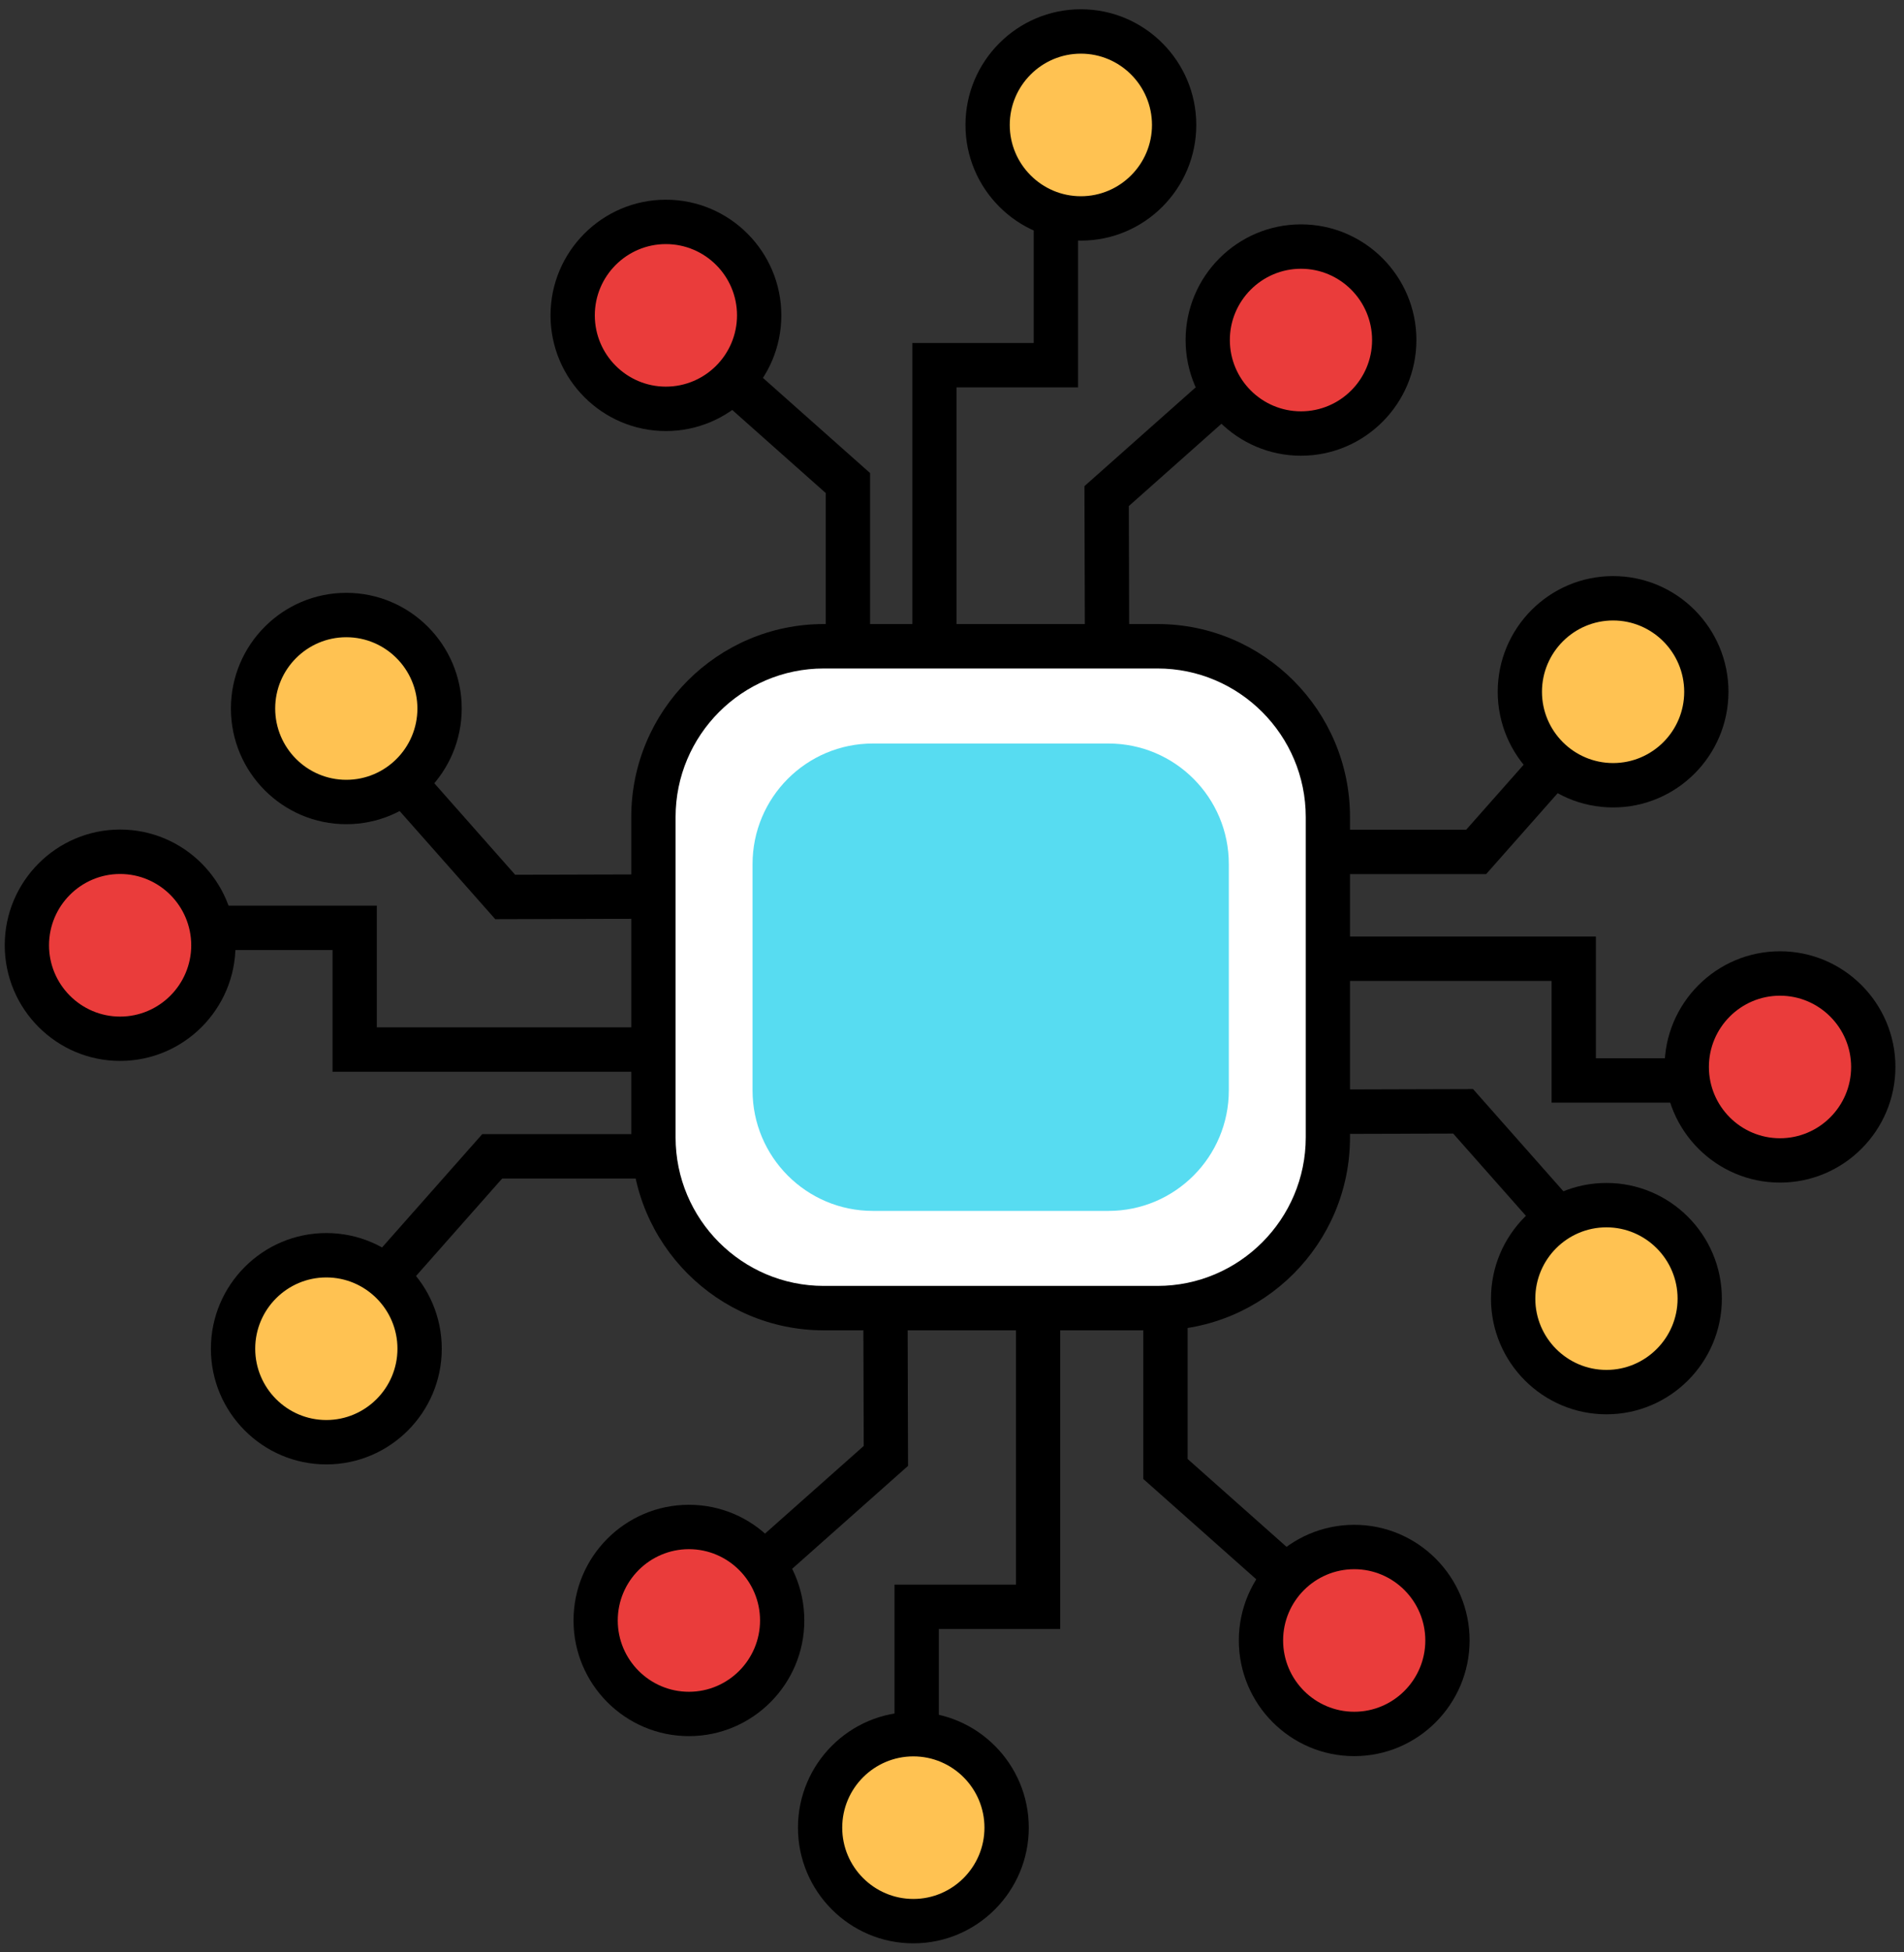 <?xml version="1.0" encoding="UTF-8"?>
<svg width="200px" height="205px" viewBox="0 0 200 205" version="1.1" xmlns="http://www.w3.org/2000/svg" xmlns:xlink="http://www.w3.org/1999/xlink">
    <rect x="0" y="0" width="200" height="205" fill="#333333" stroke="none"/>
    <!-- Generator: Sketch 42 (36781) - http://www.bohemiancoding.com/sketch -->
    <title>Group</title>
    <desc>Created with Sketch.</desc>
    <defs></defs>
    <g id="Page-1" stroke="none" stroke-width="1" fill="none" fill-rule="evenodd">
        <g id="Group" fill-rule="nonzero">
            <polygon id="Shape" fill="#000000" points="91.394 92.171 86.739 92.171 86.739 51.771 72.262 38.914 75.351 35.427 91.394 49.671"></polygon>
            <polygon id="Shape" fill="#000000" points="114.028 92.121 113.912 51.044 129.962 36.797 133.044 40.284 118.574 53.137 118.683 92.106"></polygon>
            <g transform="translate(56.998, 20.787)">
                <ellipse id="Oval" fill="#EA3C3B" cx="12.95" cy="12.322" rx="9.793" ry="9.812"></ellipse>
                <path d="M12.947,24.474 C6.269,24.474 0.83,19.025 0.83,12.322 C0.83,5.631 6.269,0.182 12.947,0.182 C19.632,0.182 25.074,5.631 25.074,12.322 C25.074,19.025 19.632,24.474 12.947,24.474 Z M12.947,4.843 C8.832,4.843 5.482,8.199 5.482,12.322 C5.482,16.453 8.832,19.81 12.947,19.81 C17.069,19.81 20.419,16.453 20.419,12.322 C20.419,8.199 17.069,4.843 12.947,4.843 Z" id="Shape" fill="#000000"></path>
            </g>
            <g transform="translate(124.278, 22.807)">
                <ellipse id="Oval" fill="#EA3C3B" cx="12.38" cy="12.896" rx="9.796" ry="9.816"></ellipse>
                <path d="M12.38,25.044 C5.695,25.044 0.26,19.595 0.26,12.896 C0.26,6.201 5.695,0.752 12.38,0.752 C19.066,0.752 24.504,6.201 24.504,12.896 C24.501,19.595 19.062,25.044 12.38,25.044 Z M12.38,5.413 C8.262,5.413 4.908,8.773 4.908,12.896 C4.908,17.027 8.262,20.383 12.38,20.383 C16.499,20.383 19.849,17.027 19.849,12.896 C19.845,8.773 16.495,5.413 12.38,5.413 Z" id="Shape" fill="#000000"></path>
            </g>
            <polygon id="Shape" fill="#000000" points="100.479 99.205 95.831 99.205 95.831 36.016 108.586 36.016 108.586 20.7 113.241 20.7 113.241 40.676 100.479 40.676"></polygon>
            <g transform="translate(100.505, 0)">
                <ellipse id="Oval" fill="#FFC252" cx="13.03" cy="13.118" rx="9.796" ry="9.816"></ellipse>
                <path d="M13.034,25.266 C6.345,25.266 0.91,19.817 0.91,13.118 C0.91,6.423 6.345,0.973 13.034,0.973 C19.719,0.973 25.154,6.423 25.154,13.118 C25.154,19.813 19.716,25.266 13.034,25.266 Z M13.034,5.634 C8.912,5.634 5.562,8.995 5.562,13.118 C5.562,17.245 8.912,20.605 13.034,20.605 C17.152,20.605 20.502,17.248 20.502,13.118 C20.499,8.991 17.149,5.634 13.034,5.634 Z" id="Shape" fill="#000000"></path>
            </g>
            <rect id="Rectangle-path" fill="#000000" x="81.735" y="88.016" width="41.915" height="4.661"></rect>
            <polygon id="Shape" fill="#000000" points="156.106 91.783 113.687 91.783 113.687 87.122 154.01 87.122 166.838 72.62 170.318 75.711"></polygon>
            <polygon id="Shape" fill="#000000" points="165.471 133.524 152.647 119.025 113.749 119.131 113.734 114.473 154.732 114.353 168.955 130.436"></polygon>
            <polygon id="Shape" fill="#000000" points="182.92 115.777 162.98 115.777 162.98 102.997 104.569 102.997 104.569 98.336 167.635 98.336 167.635 111.117 182.92 111.117"></polygon>
            <rect id="Rectangle-path" fill="#000000" x="113.18" y="84.31" width="4.655" height="41.995"></rect>
            <polygon id="Shape" fill="#000000" points="136.14 169.536 120.094 155.292 120.094 112.791 124.749 112.791 124.749 153.192 139.225 166.045"></polygon>
            <polygon id="Shape" fill="#000000" points="79.332 168.166 76.25 164.675 90.727 151.826 90.611 112.857 95.266 112.842 95.382 153.918"></polygon>
            <polygon id="Shape" fill="#000000" points="98.616 186.367 93.961 186.367 93.961 166.386 106.715 166.386 106.715 107.854 111.367 107.854 111.367 171.047 98.616 171.047"></polygon>
            <rect id="Rectangle-path" fill="#000000" x="81.271" y="112.286" width="41.908" height="4.661"></rect>
            <polygon id="Shape" fill="#000000" points="39.926 138.25 36.438 135.159 50.657 119.083 93.072 119.083 93.072 123.744 52.749 123.744"></polygon>
            <polygon id="Shape" fill="#000000" points="52.024 96.516 37.805 80.438 41.293 77.346 54.112 91.848 93.007 91.736 93.022 96.396"></polygon>
            <polygon id="Shape" fill="#000000" points="98 112.533 34.93 112.533 34.93 99.753 19.645 99.753 19.645 95.092 39.581 95.092 39.581 107.872 98 107.872"></polygon>
            <rect id="Rectangle-path" fill="#000000" x="88.921" y="80.183" width="4.652" height="41.995"></rect>
            <g transform="translate(66.27, 65.391)" id="Shape">
                <path d="M73.213,54.031 C73.213,63.934 65.197,71.966 55.314,71.966 L20.262,71.966 C10.375,71.966 2.363,63.934 2.363,54.031 L2.363,20.402 C2.363,10.495 10.375,2.467 20.262,2.467 L55.314,2.467 C65.197,2.467 73.213,10.495 73.213,20.402 L73.213,54.031 Z" fill="#FFFFFF"></path>
                <path d="M55.314,74.294 L20.262,74.294 C9.11,74.294 0.039,65.205 0.039,54.031 L0.039,20.402 C0.039,9.224 9.11,0.134 20.262,0.134 L55.314,0.134 C66.466,0.134 75.537,9.224 75.537,20.402 L75.537,54.031 C75.541,65.202 66.47,74.294 55.314,74.294 Z M20.262,4.799 C11.677,4.799 4.694,11.799 4.694,20.402 L4.694,54.031 C4.694,62.633 11.677,69.63 20.262,69.63 L55.314,69.63 C63.899,69.63 70.889,62.629 70.889,54.031 L70.889,20.402 C70.889,11.799 63.899,4.799 55.314,4.799 L20.262,4.799 Z" fill="#000000"></path>
            </g>
            <path d="M129.078,114.481 C129.078,121.474 123.418,127.145 116.435,127.145 L91.688,127.145 C84.705,127.145 79.049,121.474 79.049,114.481 L79.049,90.733 C79.049,83.736 84.708,78.069 91.688,78.069 L116.435,78.069 C123.422,78.069 129.078,83.74 129.078,90.733 L129.078,114.481 Z" id="Shape" fill="#57DCF1"></path>
            <g transform="translate(156.908, 60.145)">
                <ellipse id="Oval" fill="#FFC252" cx="12.533" cy="12.489" rx="9.796" ry="9.816"></ellipse>
                <path d="M12.536,24.637 C5.847,24.637 0.416,19.188 0.416,12.489 C0.416,5.794 5.847,0.345 12.536,0.345 C19.222,0.345 24.653,5.794 24.653,12.489 C24.649,19.188 19.218,24.637 12.536,24.637 Z M12.536,5.005 C8.418,5.005 5.064,8.366 5.064,12.493 C5.064,16.62 8.418,19.976 12.536,19.976 C16.655,19.976 20.005,16.62 20.005,12.493 C20.001,8.366 16.651,5.005 12.536,5.005 Z" id="Shape" fill="#000000"></path>
            </g>
            <g transform="translate(83.387, 179.018)">
                <ellipse id="Oval" fill="#FFC252" cx="12.553" cy="12.889" rx="9.796" ry="9.816"></ellipse>
                <path d="M12.553,25.033 C5.868,25.033 0.433,19.584 0.433,12.885 C0.433,6.186 5.868,0.737 12.553,0.737 C19.238,0.737 24.677,6.186 24.677,12.885 C24.677,19.584 19.238,25.033 12.553,25.033 Z M12.553,5.402 C8.434,5.402 5.081,8.758 5.081,12.889 C5.081,17.012 8.434,20.372 12.553,20.372 C16.672,20.372 20.022,17.012 20.022,12.889 C20.022,8.758 16.672,5.402 12.553,5.402 Z" id="Shape" fill="#000000"></path>
            </g>
            <g transform="translate(155.898, 123.516)">
                <ellipse id="Oval" fill="#FFC252" cx="12.847" cy="12.842" rx="9.796" ry="9.816"></ellipse>
                <path d="M12.847,24.986 C6.161,24.986 0.719,19.537 0.719,12.842 C0.719,6.143 6.161,0.694 12.847,0.694 C19.529,0.694 24.97,6.143 24.97,12.842 C24.97,19.537 19.529,24.986 12.847,24.986 Z M12.847,5.355 C8.724,5.355 5.374,8.711 5.374,12.842 C5.374,16.965 8.724,20.325 12.847,20.325 C16.962,20.325 20.319,16.965 20.319,12.842 C20.319,8.715 16.962,5.355 12.847,5.355 Z" id="Shape" fill="#000000"></path>
            </g>
            <g transform="translate(21.753, 129.169)">
                <ellipse id="Oval" fill="#FFC252" cx="12.528" cy="12.445" rx="9.796" ry="9.816"></ellipse>
                <path d="M12.524,24.594 C5.842,24.594 0.4,19.144 0.4,12.449 C0.4,5.75 5.842,0.301 12.524,0.301 C19.209,0.301 24.651,5.75 24.651,12.449 C24.651,19.144 19.209,24.594 12.524,24.594 Z M12.524,4.962 C8.405,4.962 5.055,8.319 5.055,12.445 C5.055,16.572 8.405,19.933 12.524,19.933 C16.643,19.933 19.996,16.572 19.996,12.445 C19.996,8.319 16.643,4.962 12.524,4.962 Z" id="Shape" fill="#000000"></path>
            </g>
            <g transform="translate(23.773, 61.758)">
                <ellipse id="Oval" fill="#FFC252" cx="12.603" cy="12.635" rx="9.796" ry="9.816"></ellipse>
                <path d="M12.603,24.783 C5.918,24.783 0.483,19.334 0.483,12.635 C0.483,5.939 5.918,0.49 12.603,0.49 C19.288,0.49 24.727,5.939 24.727,12.635 C24.723,19.334 19.285,24.783 12.603,24.783 Z M12.603,5.151 C8.484,5.151 5.134,8.508 5.134,12.635 C5.134,16.765 8.484,20.122 12.603,20.122 C16.725,20.122 20.072,16.765 20.072,12.635 C20.068,8.508 16.722,5.151 12.603,5.151 Z" id="Shape" fill="#000000"></path>
            </g>
            <g transform="translate(174.026, 99.096)">
                <ellipse id="Oval" fill="#EA3C3B" cx="12.945" cy="12.932" rx="9.796" ry="9.816"></ellipse>
                <path d="M12.948,25.077 C6.263,25.077 0.824,19.628 0.824,12.932 C0.824,6.237 6.263,0.788 12.948,0.788 C19.634,0.788 25.072,6.237 25.072,12.932 C25.072,19.628 19.63,25.077 12.948,25.077 Z M12.948,5.452 C8.83,5.452 5.48,8.806 5.48,12.936 C5.48,17.063 8.83,20.42 12.948,20.42 C17.067,20.42 20.42,17.063 20.42,12.936 C20.417,8.806 17.063,5.452 12.948,5.452 Z" id="Shape" fill="#000000"></path>
            </g>
            <g transform="translate(129.509, 159.844)">
                <ellipse id="Oval" fill="#EA3C3B" cx="12.74" cy="12.402" rx="9.796" ry="9.816"></ellipse>
                <path d="M12.744,24.55 C6.058,24.55 0.62,19.101 0.62,12.402 C0.62,5.707 6.058,0.261 12.744,0.261 C19.426,0.261 24.86,5.711 24.86,12.402 C24.857,19.101 19.422,24.55 12.744,24.55 Z M12.744,4.922 C8.622,4.922 5.272,8.279 5.272,12.402 C5.272,16.533 8.622,19.889 12.744,19.889 C16.862,19.889 20.209,16.533 20.209,12.402 C20.205,8.279 16.859,4.922 12.744,4.922 Z" id="Shape" fill="#000000"></path>
            </g>
            <g transform="translate(60.029, 157.221)">
                <ellipse id="Oval" fill="#EA3C3B" cx="12.335" cy="12.925" rx="9.796" ry="9.816"></ellipse>
                <path d="M12.338,25.073 C5.649,25.073 0.215,19.624 0.215,12.929 C0.215,6.23 5.649,0.781 12.338,0.781 C19.02,0.781 24.458,6.23 24.458,12.929 C24.458,19.624 19.02,25.073 12.338,25.073 Z M12.338,5.442 C8.216,5.442 4.862,8.802 4.862,12.929 C4.862,17.056 8.216,20.416 12.338,20.416 C16.457,20.416 19.807,17.056 19.807,12.929 C19.807,8.802 16.457,5.442 12.338,5.442 Z" id="Shape" fill="#000000"></path>
            </g>
            <g transform="translate(0, 86.177)">
                <ellipse id="Oval" fill="#EA3C3B" cx="12.618" cy="13.074" rx="9.796" ry="9.816"></ellipse>
                <path d="M12.615,25.219 C5.933,25.219 0.498,19.77 0.498,13.074 C0.498,6.376 5.933,0.926 12.615,0.926 C19.304,0.926 24.738,6.376 24.738,13.074 C24.738,19.77 19.304,25.219 12.615,25.219 Z M12.615,5.591 C8.5,5.591 5.15,8.948 5.15,13.078 C5.15,17.201 8.5,20.565 12.615,20.565 C16.733,20.565 20.087,17.205 20.087,13.078 C20.083,8.948 16.733,5.591 12.615,5.591 Z" id="Shape" fill="#000000"></path>
            </g>
        </g>
    </g>
</svg>